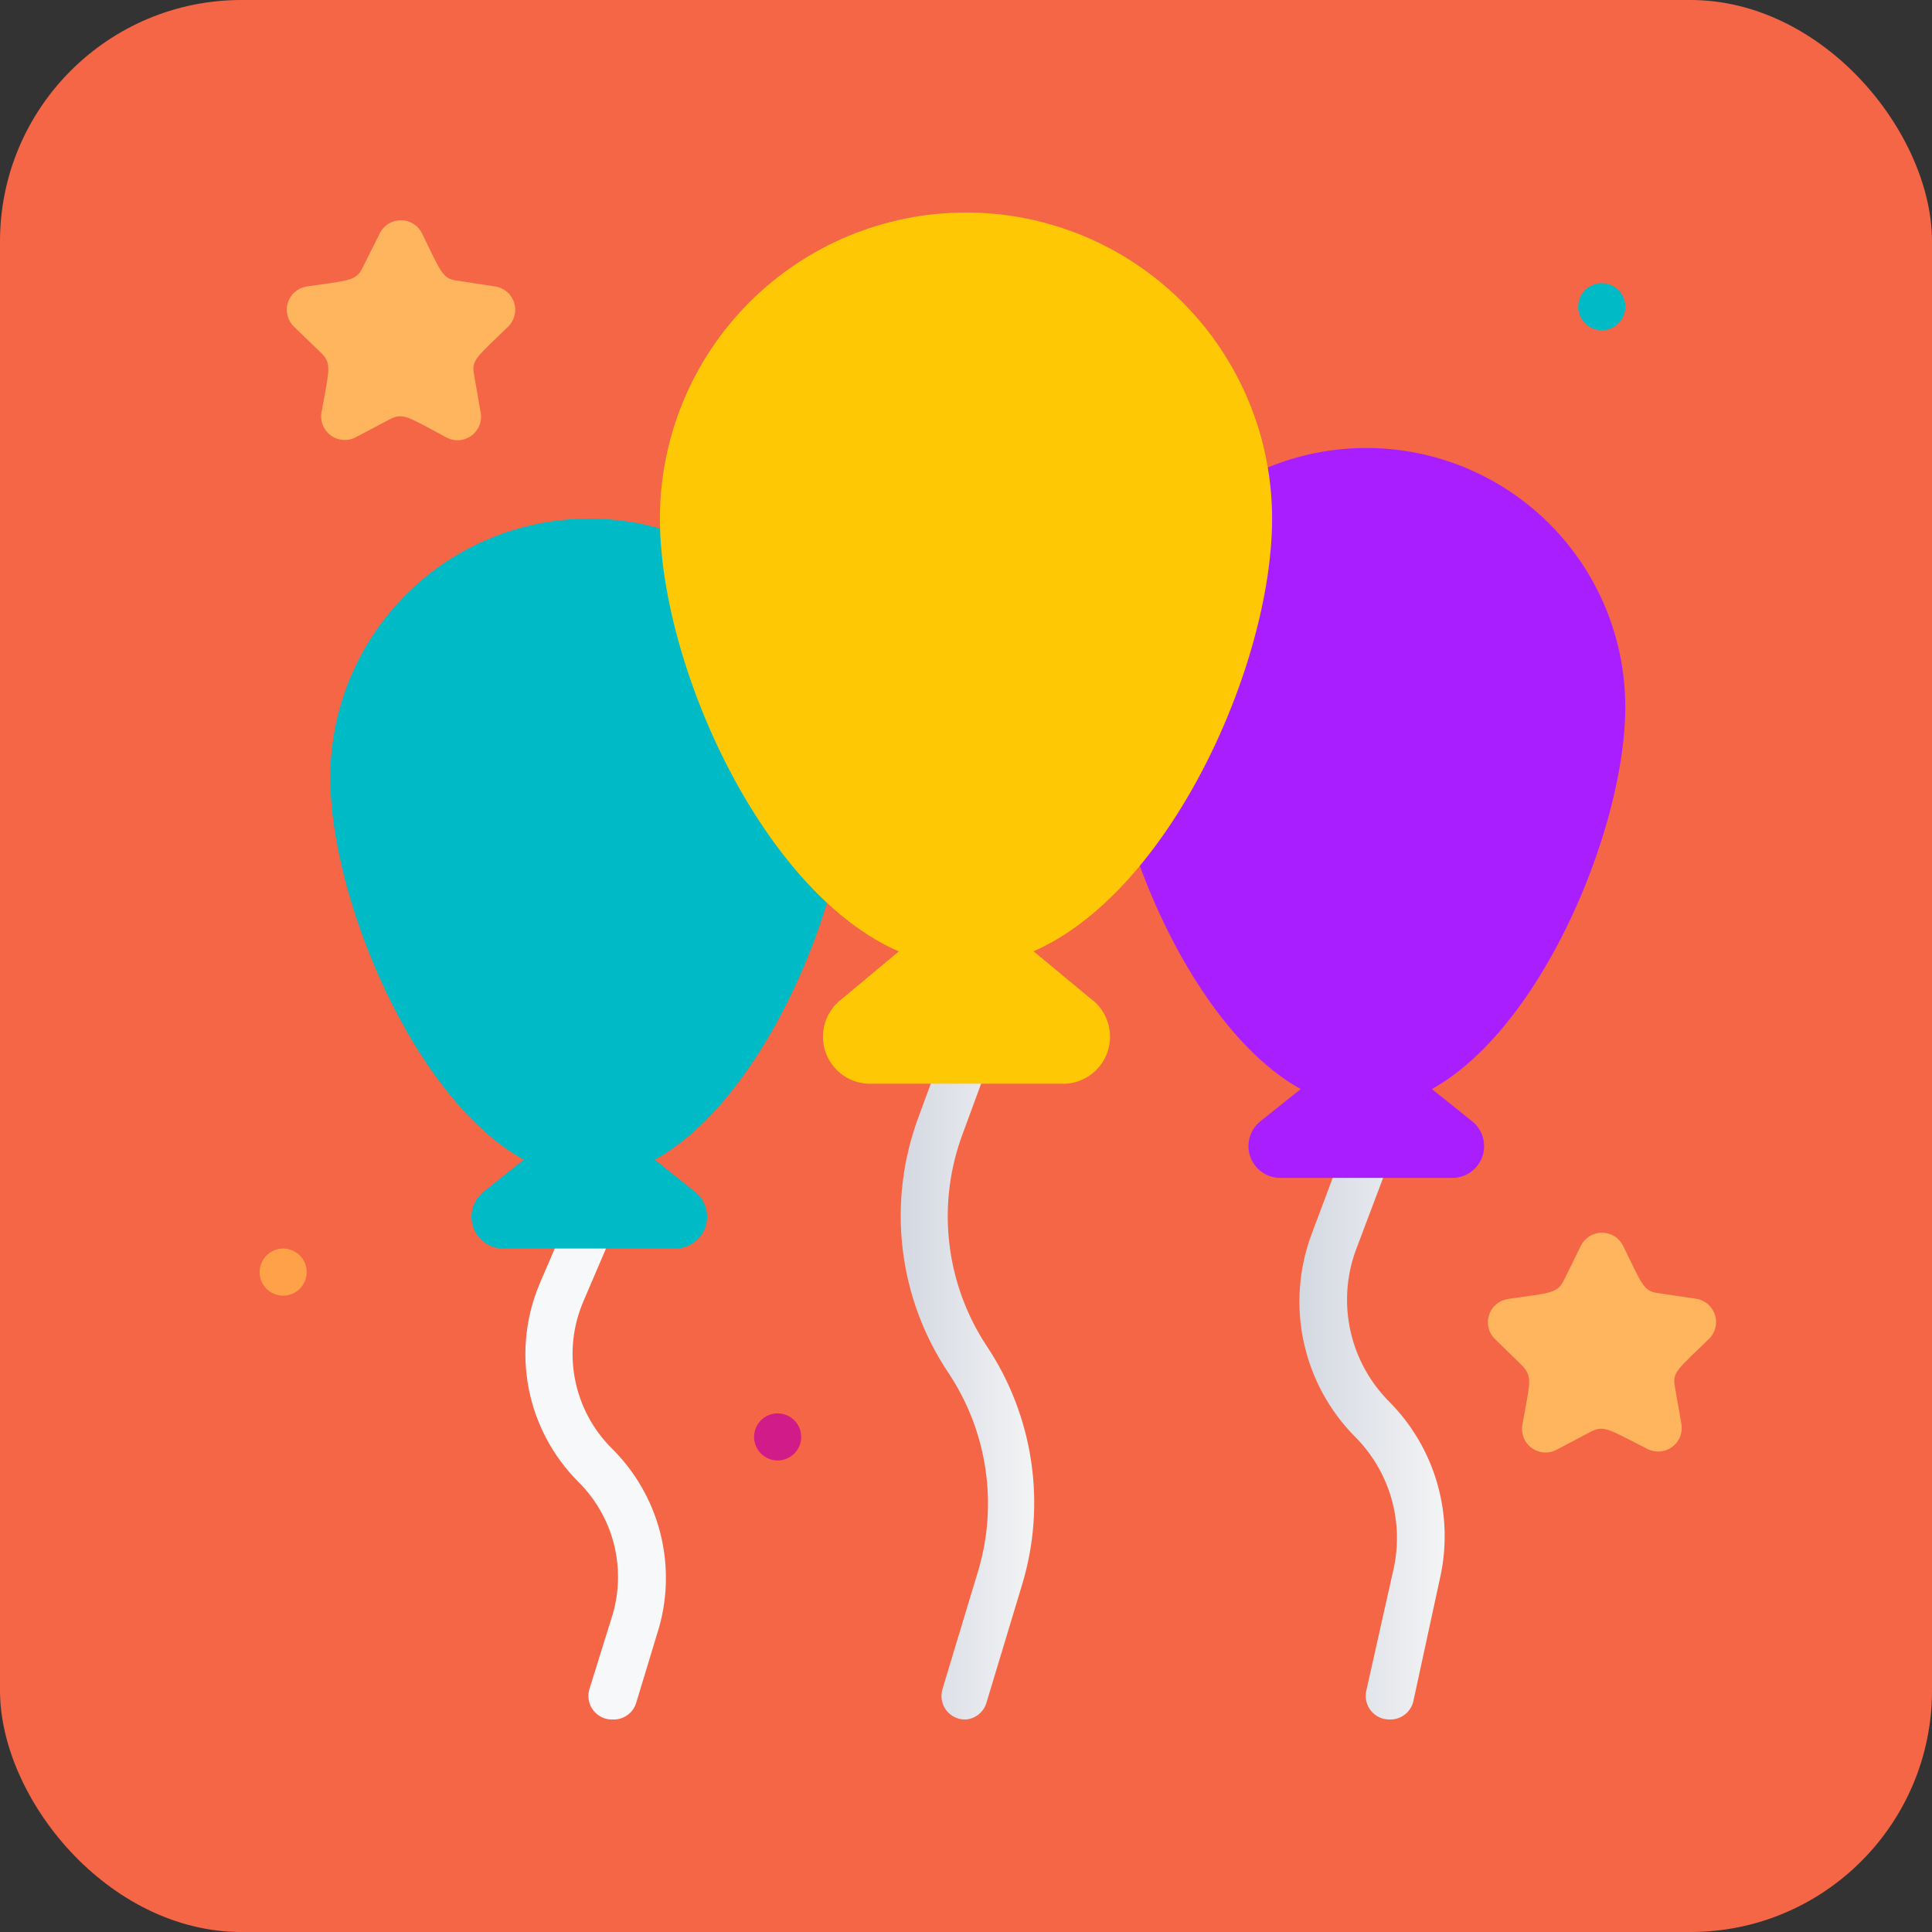 <svg width="80" height="80" viewBox="0 0 80 80" fill="none" xmlns="http://www.w3.org/2000/svg">
<rect x="0" y="0" width="80" height="80" fill="#333333" stroke="none"/>
<rect width="80" height="80" rx="10" fill="#F56646"/>
<g clip-path="url(#clip0_1621_12036)">
<path d="M25.375 71.201C25.221 71.206 25.069 71.176 24.929 71.111C24.79 71.047 24.668 70.95 24.573 70.829C24.477 70.709 24.412 70.567 24.382 70.416C24.352 70.266 24.358 70.11 24.4 69.962L25.375 66.832C25.649 65.879 25.662 64.87 25.414 63.91C25.165 62.949 24.663 62.073 23.961 61.373C22.895 60.312 22.173 58.956 21.889 57.479C21.606 56.002 21.774 54.474 22.372 53.095L23.552 50.345C23.659 50.117 23.851 49.94 24.086 49.85C24.321 49.76 24.582 49.764 24.815 49.863C25.047 49.961 25.232 50.145 25.331 50.377C25.43 50.609 25.435 50.87 25.346 51.106L24.166 53.865C23.722 54.886 23.598 56.016 23.808 57.109C24.019 58.202 24.555 59.205 25.346 59.988C26.299 60.933 26.982 62.116 27.324 63.413C27.667 64.711 27.657 66.076 27.296 67.369L26.35 70.489C26.291 70.7 26.163 70.885 25.986 71.014C25.809 71.143 25.594 71.209 25.375 71.201Z" fill="#F6F8FA"/>
<path d="M24.4 45.85L20.022 49.35C19.807 49.52 19.651 49.752 19.574 50.015C19.497 50.278 19.504 50.558 19.595 50.817C19.685 51.076 19.853 51.3 20.077 51.458C20.3 51.616 20.567 51.701 20.841 51.7H27.959C28.233 51.701 28.5 51.616 28.723 51.458C28.947 51.3 29.116 51.076 29.206 50.817C29.296 50.558 29.303 50.278 29.226 50.015C29.15 49.752 28.993 49.52 28.778 49.35L24.4 45.85Z" fill="#00BAC6"/>
<path d="M35.125 32.2C35.125 29.355 33.995 26.628 31.984 24.616C29.972 22.605 27.244 21.475 24.4 21.475C21.555 21.475 18.828 22.605 16.816 24.616C14.805 26.628 13.675 29.355 13.675 32.2C13.675 38.128 18.55 48.775 24.4 48.775C30.25 48.775 35.125 38.128 35.125 32.2Z" fill="#00BAC6"/>
<path d="M57.55 71.2C57.402 71.204 57.255 71.174 57.12 71.112C56.985 71.05 56.866 70.958 56.772 70.844C56.678 70.729 56.611 70.594 56.577 70.45C56.543 70.305 56.542 70.155 56.575 70.011L57.706 64.96C57.92 63.99 57.886 62.981 57.609 62.027C57.331 61.073 56.818 60.204 56.117 59.5C55.047 58.423 54.307 57.062 53.986 55.578C53.665 54.093 53.775 52.548 54.303 51.125L55.658 47.508C55.749 47.265 55.932 47.067 56.168 46.959C56.404 46.852 56.673 46.842 56.916 46.932C57.159 47.023 57.356 47.206 57.464 47.442C57.572 47.678 57.582 47.947 57.492 48.19L56.127 51.807C55.744 52.878 55.674 54.036 55.927 55.145C56.179 56.253 56.742 57.267 57.55 58.067C58.479 59.01 59.156 60.171 59.518 61.443C59.881 62.716 59.919 64.059 59.627 65.35L58.525 70.44C58.475 70.66 58.351 70.856 58.173 70.994C57.996 71.133 57.775 71.206 57.55 71.2Z" fill="url(#paint0_linear_1621_12036)"/>
<path d="M56.575 42.925L52.197 46.425C51.982 46.595 51.825 46.827 51.749 47.09C51.672 47.353 51.679 47.633 51.769 47.892C51.86 48.151 52.028 48.375 52.252 48.533C52.475 48.691 52.742 48.776 53.016 48.775H60.134C60.408 48.776 60.675 48.691 60.898 48.533C61.122 48.375 61.29 48.151 61.381 47.892C61.471 47.633 61.478 47.353 61.401 47.09C61.325 46.827 61.168 46.595 60.953 46.425L56.575 42.925Z" fill="#A91EFF"/>
<path d="M67.3 29.275C67.3 26.43 66.17 23.703 64.159 21.691C62.147 19.68 59.419 18.55 56.575 18.55C53.731 18.55 51.003 19.68 48.991 21.691C46.98 23.703 45.85 26.43 45.85 29.275C45.85 35.203 50.725 45.85 56.575 45.85C62.425 45.85 67.3 35.203 67.3 29.275Z" fill="#A91EFF"/>
<path d="M65.867 59.286L64.463 60.027C64.301 60.114 64.118 60.154 63.934 60.142C63.751 60.13 63.574 60.066 63.425 59.958C63.276 59.85 63.161 59.702 63.093 59.532C63.025 59.361 63.006 59.174 63.039 58.993C63.342 57.277 63.478 57.043 63.039 56.556L61.898 55.444C61.77 55.317 61.679 55.156 61.637 54.979C61.594 54.803 61.602 54.619 61.659 54.447C61.715 54.274 61.819 54.121 61.958 54.005C62.097 53.888 62.265 53.813 62.444 53.787C64.17 53.533 64.482 53.572 64.755 53.016L65.457 51.593C65.537 51.428 65.662 51.289 65.817 51.192C65.972 51.094 66.152 51.043 66.335 51.043C66.518 51.043 66.697 51.094 66.853 51.192C67.008 51.289 67.132 51.428 67.212 51.593C67.983 53.153 68.041 53.465 68.645 53.543L70.225 53.777C70.404 53.803 70.573 53.879 70.712 53.995C70.851 54.112 70.954 54.265 71.011 54.437C71.068 54.609 71.075 54.793 71.033 54.97C70.99 55.146 70.9 55.307 70.771 55.434C69.523 56.653 69.24 56.809 69.347 57.384L69.621 58.954C69.654 59.135 69.635 59.322 69.567 59.493C69.499 59.663 69.383 59.811 69.234 59.919C69.085 60.028 68.909 60.091 68.725 60.103C68.542 60.115 68.359 60.075 68.197 59.988C66.647 59.208 66.422 58.993 65.867 59.286Z" fill="#FFB55E"/>
<path d="M16.142 17.361L14.738 18.102C14.576 18.189 14.393 18.229 14.209 18.217C14.026 18.205 13.849 18.142 13.7 18.034C13.552 17.925 13.436 17.777 13.368 17.607C13.3 17.436 13.281 17.249 13.314 17.068C13.617 15.352 13.753 15.069 13.314 14.631L12.164 13.519C12.035 13.392 11.944 13.232 11.902 13.057C11.859 12.881 11.865 12.697 11.921 12.525C11.977 12.353 12.079 12.2 12.216 12.083C12.354 11.966 12.521 11.889 12.7 11.862C14.426 11.608 14.738 11.647 15.011 11.091L15.723 9.668C15.802 9.503 15.927 9.364 16.082 9.267C16.237 9.17 16.417 9.118 16.6 9.118C16.783 9.118 16.963 9.17 17.118 9.267C17.273 9.364 17.398 9.503 17.477 9.668C18.248 11.228 18.306 11.54 18.911 11.618L20.5 11.862C20.679 11.888 20.848 11.963 20.987 12.08C21.126 12.196 21.229 12.349 21.286 12.521C21.343 12.694 21.35 12.878 21.308 13.054C21.265 13.231 21.175 13.392 21.046 13.519C19.798 14.738 19.515 14.894 19.622 15.469L19.895 17.039C19.937 17.223 19.924 17.416 19.859 17.593C19.793 17.77 19.677 17.925 19.525 18.038C19.373 18.15 19.192 18.216 19.003 18.228C18.815 18.239 18.627 18.195 18.462 18.102C16.922 17.283 16.698 17.068 16.142 17.361Z" fill="#FFB55E"/>
<path d="M40 71.2C39.844 71.207 39.689 71.176 39.548 71.111C39.406 71.045 39.283 70.947 39.187 70.824C39.092 70.7 39.027 70.556 38.999 70.403C38.971 70.249 38.98 70.092 39.025 69.943L40.497 65.068C40.911 63.694 41.016 62.246 40.805 60.827C40.594 59.408 40.073 58.053 39.279 56.858C38.24 55.31 37.587 53.535 37.373 51.684C37.16 49.831 37.392 47.955 38.05 46.211L39.025 43.559C39.115 43.316 39.299 43.119 39.535 43.011C39.771 42.903 40.04 42.893 40.283 42.984C40.526 43.074 40.723 43.258 40.831 43.493C40.939 43.729 40.949 43.998 40.858 44.242L39.883 46.894C39.332 48.339 39.133 49.895 39.303 51.433C39.473 52.971 40.006 54.446 40.858 55.737C41.814 57.17 42.442 58.797 42.696 60.501C42.951 62.205 42.826 63.944 42.33 65.594L40.858 70.469C40.808 70.665 40.699 70.84 40.545 70.971C40.392 71.102 40.201 71.182 40 71.2Z" fill="url(#paint1_linear_1621_12036)"/>
<path d="M40 37.075L34.871 41.355C34.535 41.602 34.287 41.951 34.164 42.349C34.04 42.748 34.048 43.175 34.185 43.569C34.323 43.963 34.583 44.302 34.928 44.537C35.272 44.772 35.683 44.891 36.1 44.875H43.9C44.32 44.9 44.737 44.788 45.089 44.556C45.44 44.325 45.707 43.985 45.85 43.589C45.993 43.193 46.003 42.761 45.88 42.359C45.757 41.956 45.507 41.604 45.167 41.355L40 37.075Z" fill="#FFC805"/>
<path d="M52.675 21.475C52.675 18.113 51.34 14.889 48.963 12.512C46.586 10.135 43.362 8.8 40 8.8C36.638 8.8 33.414 10.135 31.037 12.512C28.66 14.889 27.325 18.113 27.325 21.475C27.325 28.476 32.999 40 40 40C47.001 40 52.675 28.476 52.675 21.475Z" fill="#FFC805"/>
<path d="M66.325 13.675C66.864 13.675 67.3 13.239 67.3 12.7C67.3 12.162 66.864 11.725 66.325 11.725C65.787 11.725 65.35 12.162 65.35 12.7C65.35 13.239 65.787 13.675 66.325 13.675Z" fill="#00BAC6"/>
<path d="M32.2 60.475C32.739 60.475 33.175 60.038 33.175 59.5C33.175 58.962 32.739 58.525 32.2 58.525C31.662 58.525 31.225 58.962 31.225 59.5C31.225 60.038 31.662 60.475 32.2 60.475Z" fill="#D11B88"/>
<path d="M11.725 53.65C12.264 53.65 12.7 53.214 12.7 52.675C12.7 52.136 12.264 51.7 11.725 51.7C11.187 51.7 10.75 52.136 10.75 52.675C10.75 53.214 11.187 53.65 11.725 53.65Z" fill="#FFA149"/>
</g>
<defs>
<linearGradient id="paint0_linear_1621_12036" x1="53.806" y1="59.013" x2="59.812" y2="59.013" gradientUnits="userSpaceOnUse">
<stop stop-color="#D4D8E1"/>
<stop offset="1" stop-color="#F3F4F5"/>
</linearGradient>
<linearGradient id="paint1_linear_1621_12036" x1="37.348" y1="57.063" x2="42.906" y2="57.063" gradientUnits="userSpaceOnUse">
<stop stop-color="#D4D8E1"/>
<stop offset="1" stop-color="#F3F4F5"/>
</linearGradient>
<clipPath id="clip0_1621_12036">
<rect width="62.4" height="62.4" fill="white" transform="translate(8.8 8.8)"/>
</clipPath>
</defs>
</svg>
